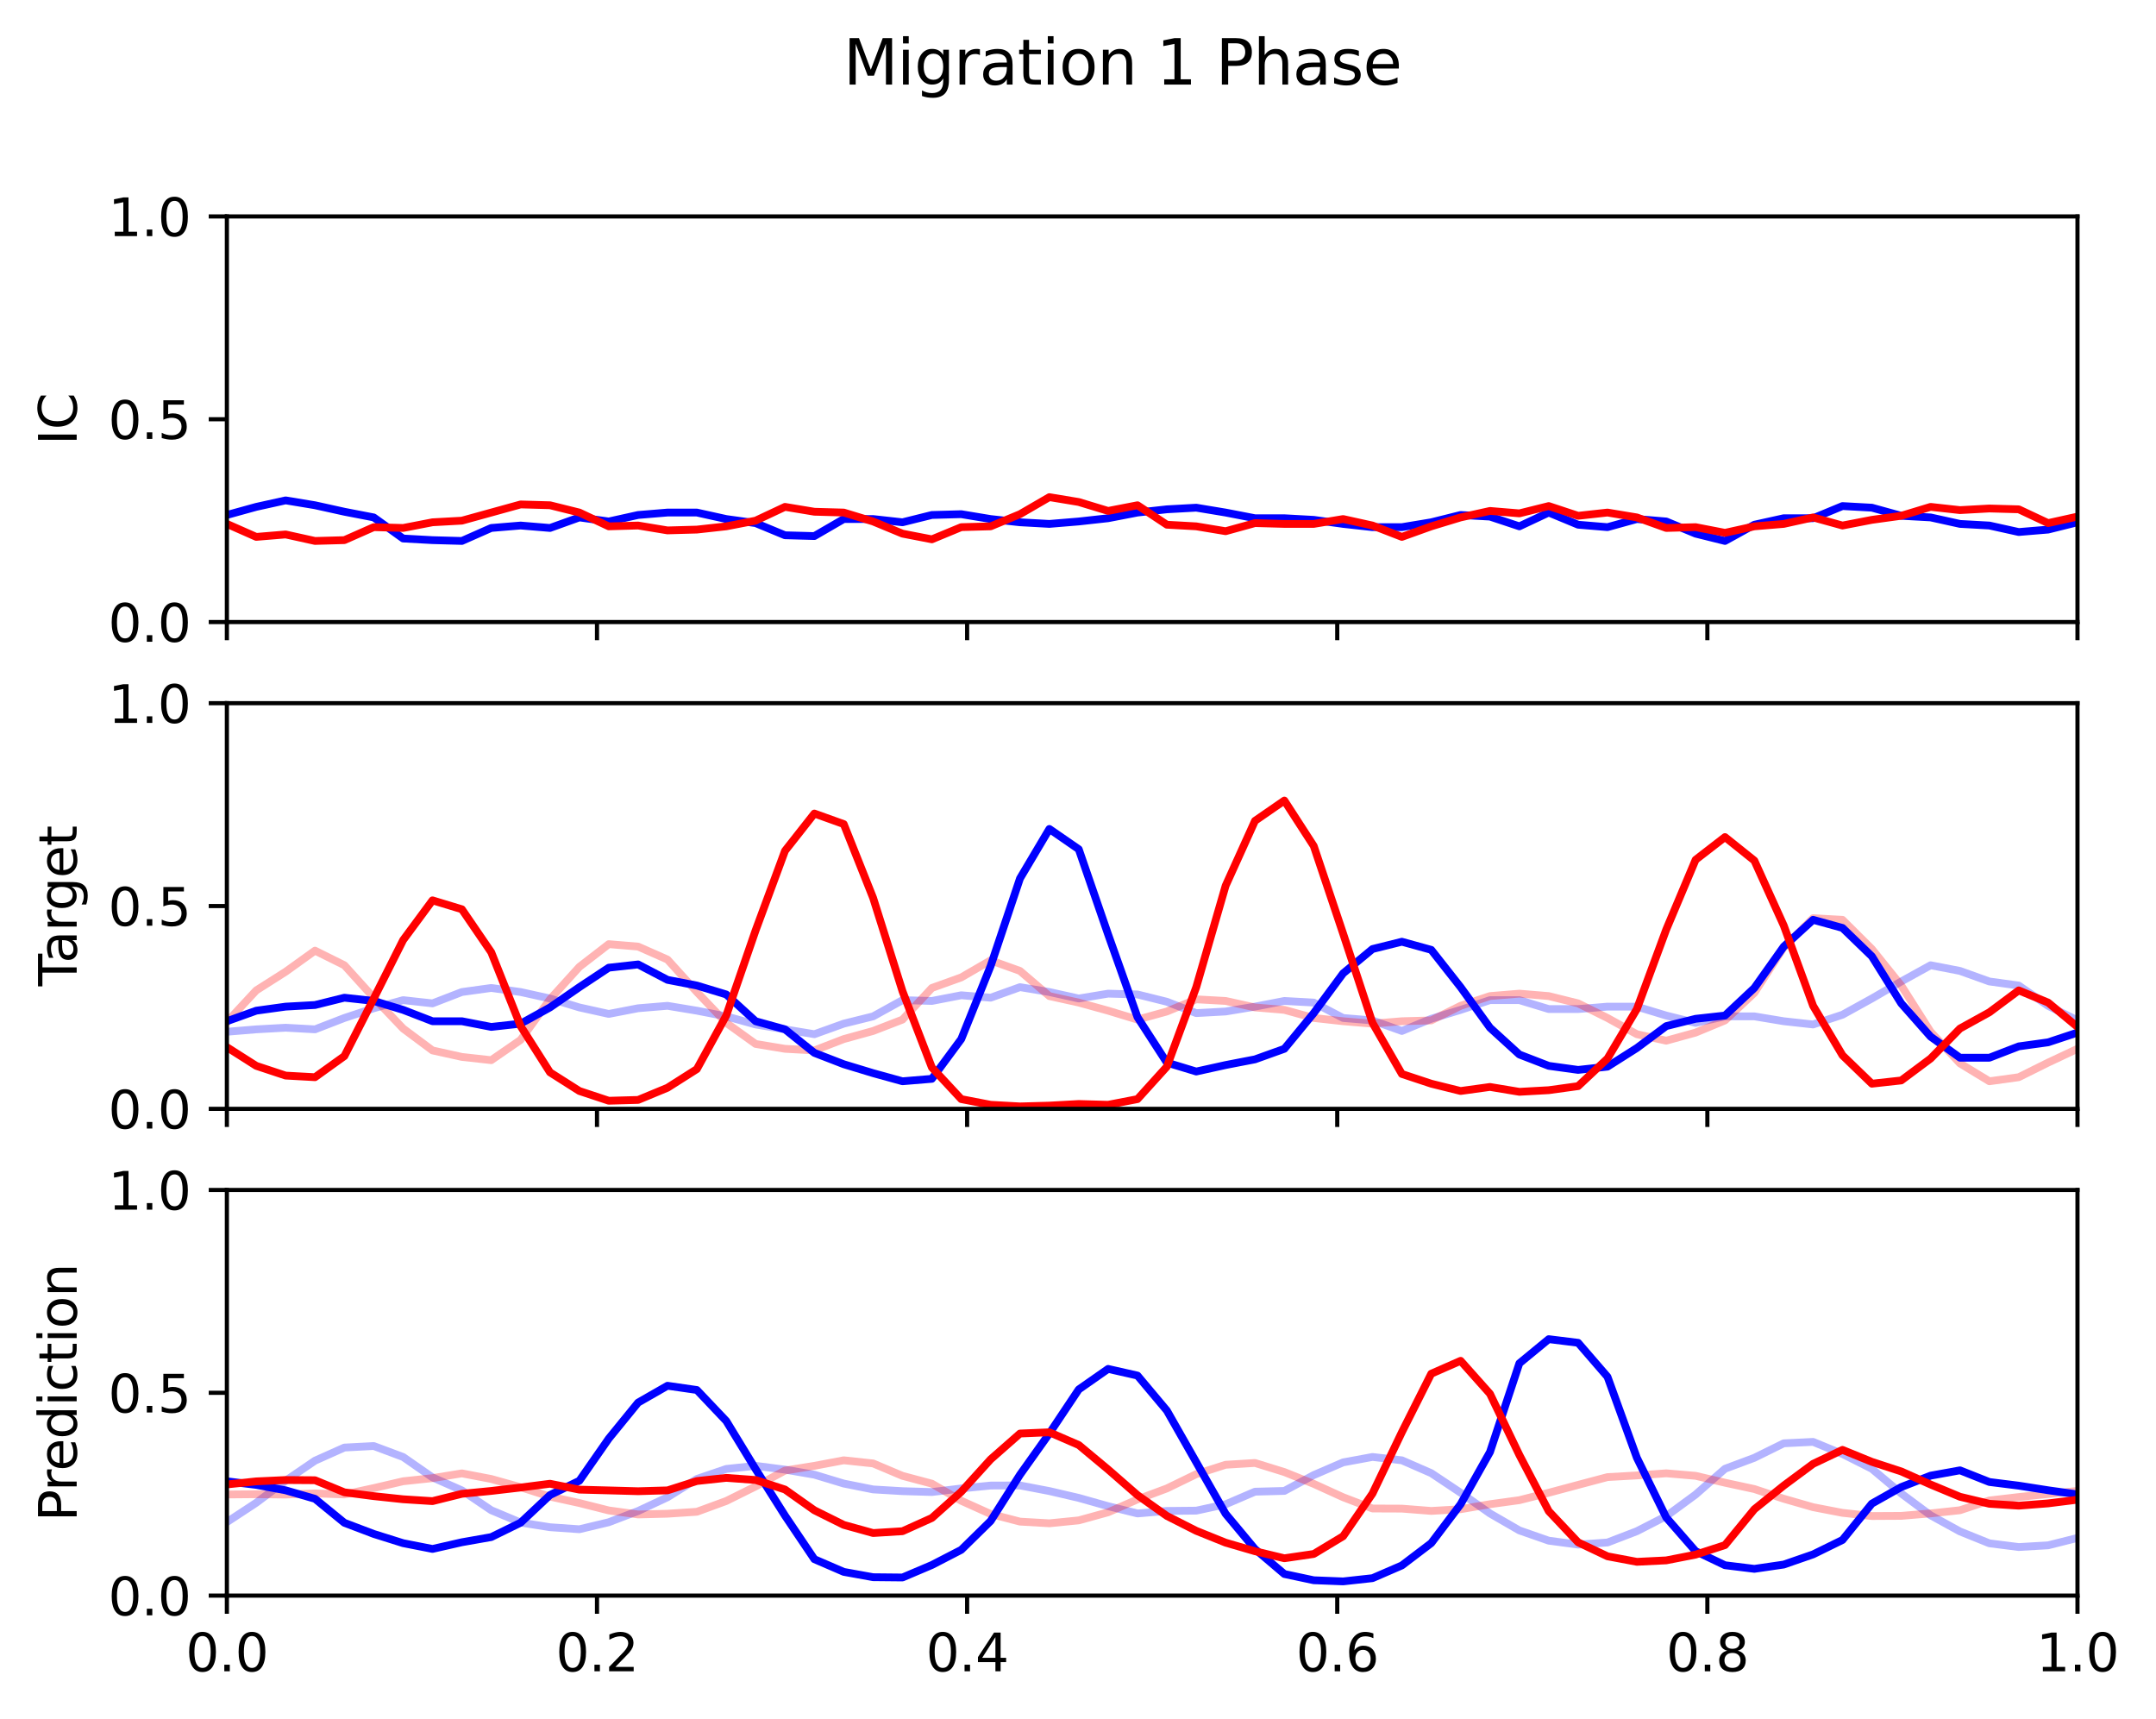 <?xml version="1.0" encoding="utf-8" standalone="no"?>
<!DOCTYPE svg PUBLIC "-//W3C//DTD SVG 1.1//EN"
  "http://www.w3.org/Graphics/SVG/1.1/DTD/svg11.dtd">
<svg xmlns:xlink="http://www.w3.org/1999/xlink" width="416.053pt" height="331.75pt" viewBox="0 0 416.053 331.75" xmlns="http://www.w3.org/2000/svg" version="1.1">
 <defs>
  <style type="text/css">*{stroke-linejoin: round; stroke-linecap: butt}</style>
 </defs>
 <g id="figure_1">
  <g id="patch_1">
   <path d="M 0 331.75 
L 416.053 331.75 
L 416.053 0 
L 0 0 
z
" style="fill: #ffffff"/>
  </g>
  <g id="axes_1">
   <g id="patch_2">
    <path d="M 43.781 120.028 
L 400.901 120.028 
L 400.901 41.76 
L 43.781 41.76 
z
" style="fill: #ffffff"/>
   </g>
   <g id="matplotlib.axis_1">
    <g id="xtick_1">
     <g id="line2d_1">
      <defs>
       <path id="mde31d80491" d="M 0 0 
L 0 3.5 
" style="stroke: #000000; stroke-width: 0.8"/>
      </defs>
      <g>
       <use xlink:href="#mde31d80491" x="43.781" y="120.028" style="stroke: #000000; stroke-width: 0.8"/>
      </g>
     </g>
    </g>
    <g id="xtick_2">
     <g id="line2d_2">
      <g>
       <use xlink:href="#mde31d80491" x="115.205" y="120.028" style="stroke: #000000; stroke-width: 0.8"/>
      </g>
     </g>
    </g>
    <g id="xtick_3">
     <g id="line2d_3">
      <g>
       <use xlink:href="#mde31d80491" x="186.629" y="120.028" style="stroke: #000000; stroke-width: 0.8"/>
      </g>
     </g>
    </g>
    <g id="xtick_4">
     <g id="line2d_4">
      <g>
       <use xlink:href="#mde31d80491" x="258.053" y="120.028" style="stroke: #000000; stroke-width: 0.8"/>
      </g>
     </g>
    </g>
    <g id="xtick_5">
     <g id="line2d_5">
      <g>
       <use xlink:href="#mde31d80491" x="329.477" y="120.028" style="stroke: #000000; stroke-width: 0.8"/>
      </g>
     </g>
    </g>
    <g id="xtick_6">
     <g id="line2d_6">
      <g>
       <use xlink:href="#mde31d80491" x="400.901" y="120.028" style="stroke: #000000; stroke-width: 0.8"/>
      </g>
     </g>
    </g>
   </g>
   <g id="matplotlib.axis_2">
    <g id="ytick_1">
     <g id="line2d_7">
      <defs>
       <path id="meccab99a57" d="M 0 0 
L -3.5 0 
" style="stroke: #000000; stroke-width: 0.8"/>
      </defs>
      <g>
       <use xlink:href="#meccab99a57" x="43.781" y="120.028" style="stroke: #000000; stroke-width: 0.8"/>
      </g>
     </g>
     <g id="text_1">
      <!-- 0.0 -->
      <g transform="translate(20.878 123.827)scale(0.1 -0.1)">
       <defs>
        <path id="DejaVuSans-30" d="M 2034 4250 
Q 1547 4250 1301 3770 
Q 1056 3291 1056 2328 
Q 1056 1369 1301 889 
Q 1547 409 2034 409 
Q 2525 409 2770 889 
Q 3016 1369 3016 2328 
Q 3016 3291 2770 3770 
Q 2525 4250 2034 4250 
z
M 2034 4750 
Q 2819 4750 3233 4129 
Q 3647 3509 3647 2328 
Q 3647 1150 3233 529 
Q 2819 -91 2034 -91 
Q 1250 -91 836 529 
Q 422 1150 422 2328 
Q 422 3509 836 4129 
Q 1250 4750 2034 4750 
z
" transform="scale(0.016)"/>
        <path id="DejaVuSans-2e" d="M 684 794 
L 1344 794 
L 1344 0 
L 684 0 
L 684 794 
z
" transform="scale(0.016)"/>
       </defs>
       <use xlink:href="#DejaVuSans-30"/>
       <use xlink:href="#DejaVuSans-2e" x="63.623"/>
       <use xlink:href="#DejaVuSans-30" x="95.41"/>
      </g>
     </g>
    </g>
    <g id="ytick_2">
     <g id="line2d_8">
      <g>
       <use xlink:href="#meccab99a57" x="43.781" y="80.894" style="stroke: #000000; stroke-width: 0.8"/>
      </g>
     </g>
     <g id="text_2">
      <!-- 0.5 -->
      <g transform="translate(20.878 84.693)scale(0.1 -0.1)">
       <defs>
        <path id="DejaVuSans-35" d="M 691 4666 
L 3169 4666 
L 3169 4134 
L 1269 4134 
L 1269 2991 
Q 1406 3038 1543 3061 
Q 1681 3084 1819 3084 
Q 2600 3084 3056 2656 
Q 3513 2228 3513 1497 
Q 3513 744 3044 326 
Q 2575 -91 1722 -91 
Q 1428 -91 1123 -41 
Q 819 9 494 109 
L 494 744 
Q 775 591 1075 516 
Q 1375 441 1709 441 
Q 2250 441 2565 725 
Q 2881 1009 2881 1497 
Q 2881 1984 2565 2268 
Q 2250 2553 1709 2553 
Q 1456 2553 1204 2497 
Q 953 2441 691 2322 
L 691 4666 
z
" transform="scale(0.016)"/>
       </defs>
       <use xlink:href="#DejaVuSans-30"/>
       <use xlink:href="#DejaVuSans-2e" x="63.623"/>
       <use xlink:href="#DejaVuSans-35" x="95.41"/>
      </g>
     </g>
    </g>
    <g id="ytick_3">
     <g id="line2d_9">
      <g>
       <use xlink:href="#meccab99a57" x="43.781" y="41.76" style="stroke: #000000; stroke-width: 0.8"/>
      </g>
     </g>
     <g id="text_3">
      <!-- 1.0 -->
      <g transform="translate(20.878 45.559)scale(0.1 -0.1)">
       <defs>
        <path id="DejaVuSans-31" d="M 794 531 
L 1825 531 
L 1825 4091 
L 703 3866 
L 703 4441 
L 1819 4666 
L 2450 4666 
L 2450 531 
L 3481 531 
L 3481 0 
L 794 0 
L 794 531 
z
" transform="scale(0.016)"/>
       </defs>
       <use xlink:href="#DejaVuSans-31"/>
       <use xlink:href="#DejaVuSans-2e" x="63.623"/>
       <use xlink:href="#DejaVuSans-30" x="95.41"/>
      </g>
     </g>
    </g>
    <g id="text_4">
     <!-- IC -->
     <g transform="translate(14.798 85.861)rotate(-90)scale(0.1 -0.1)">
      <defs>
       <path id="DejaVuSans-49" d="M 628 4666 
L 1259 4666 
L 1259 0 
L 628 0 
L 628 4666 
z
" transform="scale(0.016)"/>
       <path id="DejaVuSans-43" d="M 4122 4306 
L 4122 3641 
Q 3803 3938 3442 4084 
Q 3081 4231 2675 4231 
Q 1875 4231 1450 3742 
Q 1025 3253 1025 2328 
Q 1025 1406 1450 917 
Q 1875 428 2675 428 
Q 3081 428 3442 575 
Q 3803 722 4122 1019 
L 4122 359 
Q 3791 134 3420 21 
Q 3050 -91 2638 -91 
Q 1578 -91 968 557 
Q 359 1206 359 2328 
Q 359 3453 968 4101 
Q 1578 4750 2638 4750 
Q 3056 4750 3426 4639 
Q 3797 4528 4122 4306 
z
" transform="scale(0.016)"/>
      </defs>
      <use xlink:href="#DejaVuSans-49"/>
      <use xlink:href="#DejaVuSans-43" x="29.492"/>
     </g>
    </g>
   </g>
   <g id="line2d_10">
    <path d="M 43.781 99.365 
L 49.45 97.8 
L 55.118 96.548 
L 60.787 97.487 
L 66.456 98.739 
L 72.124 99.835 
L 77.793 103.905 
L 83.461 104.218 
L 89.13 104.375 
L 94.798 101.87 
L 100.467 101.4 
L 106.136 101.87 
L 111.804 99.835 
L 117.473 100.618 
L 123.141 99.365 
L 128.81 98.896 
L 134.478 98.896 
L 140.147 100.148 
L 145.816 100.931 
L 151.484 103.279 
L 157.153 103.435 
L 162.821 100.148 
L 168.49 100.148 
L 174.158 100.774 
L 179.827 99.365 
L 185.496 99.209 
L 191.164 100.148 
L 196.833 100.774 
L 202.501 101.087 
L 208.17 100.618 
L 213.838 99.992 
L 219.507 98.896 
L 225.176 98.27 
L 230.844 97.957 
L 236.513 98.896 
L 242.181 99.992 
L 247.85 99.992 
L 253.518 100.305 
L 259.187 101.087 
L 264.856 101.713 
L 270.524 101.713 
L 276.193 100.774 
L 281.861 99.365 
L 287.53 99.678 
L 293.198 101.557 
L 298.867 98.896 
L 304.536 101.244 
L 310.204 101.713 
L 315.873 100.148 
L 321.541 100.618 
L 327.21 102.966 
L 332.878 104.375 
L 338.547 101.244 
L 344.216 99.992 
L 349.884 99.992 
L 355.553 97.644 
L 361.221 97.957 
L 366.89 99.522 
L 372.558 99.835 
L 378.227 101.087 
L 383.896 101.4 
L 389.564 102.653 
L 395.233 102.183 
L 400.901 100.774 
" clip-path="url(#p3a475ae076)" style="fill: none; stroke: #0000ff; stroke-width: 1.5; stroke-linecap: square"/>
   </g>
   <g id="line2d_11">
    <path d="M 43.781 101.087 
L 49.45 103.592 
L 55.118 103.122 
L 60.787 104.375 
L 66.456 104.218 
L 72.124 101.713 
L 77.793 101.87 
L 83.461 100.774 
L 89.13 100.461 
L 94.798 98.896 
L 100.467 97.33 
L 106.136 97.487 
L 111.804 98.896 
L 117.473 101.557 
L 123.141 101.4 
L 128.81 102.34 
L 134.478 102.183 
L 140.147 101.557 
L 145.816 100.461 
L 151.484 97.8 
L 157.153 98.739 
L 162.821 98.896 
L 168.49 100.618 
L 174.158 102.966 
L 179.827 104.062 
L 185.496 101.713 
L 191.164 101.557 
L 196.833 99.209 
L 202.501 95.922 
L 208.17 96.861 
L 213.838 98.583 
L 219.507 97.487 
L 225.176 101.244 
L 230.844 101.557 
L 236.513 102.496 
L 242.181 100.931 
L 247.85 101.087 
L 253.518 101.087 
L 259.187 100.148 
L 264.856 101.4 
L 270.524 103.592 
L 276.193 101.557 
L 281.861 99.835 
L 287.53 98.583 
L 293.198 99.052 
L 298.867 97.644 
L 304.536 99.522 
L 310.204 98.896 
L 315.873 99.835 
L 321.541 101.87 
L 327.21 101.713 
L 332.878 102.809 
L 338.547 101.557 
L 344.216 101.087 
L 349.884 99.835 
L 355.553 101.4 
L 361.221 100.305 
L 366.89 99.522 
L 372.558 97.8 
L 378.227 98.426 
L 383.896 98.113 
L 389.564 98.27 
L 395.233 100.931 
L 400.901 99.678 
" clip-path="url(#p3a475ae076)" style="fill: none; stroke: #ff0000; stroke-width: 1.5; stroke-linecap: square"/>
   </g>
   <g id="patch_3">
    <path d="M 43.781 120.028 
L 43.781 41.76 
" style="fill: none; stroke: #000000; stroke-width: 0.8; stroke-linejoin: miter; stroke-linecap: square"/>
   </g>
   <g id="patch_4">
    <path d="M 400.901 120.028 
L 400.901 41.76 
" style="fill: none; stroke: #000000; stroke-width: 0.8; stroke-linejoin: miter; stroke-linecap: square"/>
   </g>
   <g id="patch_5">
    <path d="M 43.781 120.028 
L 400.901 120.028 
" style="fill: none; stroke: #000000; stroke-width: 0.8; stroke-linejoin: miter; stroke-linecap: square"/>
   </g>
   <g id="patch_6">
    <path d="M 43.781 41.76 
L 400.901 41.76 
" style="fill: none; stroke: #000000; stroke-width: 0.8; stroke-linejoin: miter; stroke-linecap: square"/>
   </g>
  </g>
  <g id="axes_2">
   <g id="patch_7">
    <path d="M 43.781 213.95 
L 400.901 213.95 
L 400.901 135.682 
L 43.781 135.682 
z
" style="fill: #ffffff"/>
   </g>
   <g id="matplotlib.axis_3">
    <g id="xtick_7">
     <g id="line2d_12">
      <g>
       <use xlink:href="#mde31d80491" x="43.781" y="213.95" style="stroke: #000000; stroke-width: 0.8"/>
      </g>
     </g>
    </g>
    <g id="xtick_8">
     <g id="line2d_13">
      <g>
       <use xlink:href="#mde31d80491" x="115.205" y="213.95" style="stroke: #000000; stroke-width: 0.8"/>
      </g>
     </g>
    </g>
    <g id="xtick_9">
     <g id="line2d_14">
      <g>
       <use xlink:href="#mde31d80491" x="186.629" y="213.95" style="stroke: #000000; stroke-width: 0.8"/>
      </g>
     </g>
    </g>
    <g id="xtick_10">
     <g id="line2d_15">
      <g>
       <use xlink:href="#mde31d80491" x="258.053" y="213.95" style="stroke: #000000; stroke-width: 0.8"/>
      </g>
     </g>
    </g>
    <g id="xtick_11">
     <g id="line2d_16">
      <g>
       <use xlink:href="#mde31d80491" x="329.477" y="213.95" style="stroke: #000000; stroke-width: 0.8"/>
      </g>
     </g>
    </g>
    <g id="xtick_12">
     <g id="line2d_17">
      <g>
       <use xlink:href="#mde31d80491" x="400.901" y="213.95" style="stroke: #000000; stroke-width: 0.8"/>
      </g>
     </g>
    </g>
   </g>
   <g id="matplotlib.axis_4">
    <g id="ytick_4">
     <g id="line2d_18">
      <g>
       <use xlink:href="#meccab99a57" x="43.781" y="213.95" style="stroke: #000000; stroke-width: 0.8"/>
      </g>
     </g>
     <g id="text_5">
      <!-- 0.0 -->
      <g transform="translate(20.878 217.749)scale(0.1 -0.1)">
       <use xlink:href="#DejaVuSans-30"/>
       <use xlink:href="#DejaVuSans-2e" x="63.623"/>
       <use xlink:href="#DejaVuSans-30" x="95.41"/>
      </g>
     </g>
    </g>
    <g id="ytick_5">
     <g id="line2d_19">
      <g>
       <use xlink:href="#meccab99a57" x="43.781" y="174.816" style="stroke: #000000; stroke-width: 0.8"/>
      </g>
     </g>
     <g id="text_6">
      <!-- 0.5 -->
      <g transform="translate(20.878 178.615)scale(0.1 -0.1)">
       <use xlink:href="#DejaVuSans-30"/>
       <use xlink:href="#DejaVuSans-2e" x="63.623"/>
       <use xlink:href="#DejaVuSans-35" x="95.41"/>
      </g>
     </g>
    </g>
    <g id="ytick_6">
     <g id="line2d_20">
      <g>
       <use xlink:href="#meccab99a57" x="43.781" y="135.682" style="stroke: #000000; stroke-width: 0.8"/>
      </g>
     </g>
     <g id="text_7">
      <!-- 1.0 -->
      <g transform="translate(20.878 139.481)scale(0.1 -0.1)">
       <use xlink:href="#DejaVuSans-31"/>
       <use xlink:href="#DejaVuSans-2e" x="63.623"/>
       <use xlink:href="#DejaVuSans-30" x="95.41"/>
      </g>
     </g>
    </g>
    <g id="text_8">
     <!-- Target -->
     <g transform="translate(14.798 190.288)rotate(-90)scale(0.1 -0.1)">
      <defs>
       <path id="DejaVuSans-54" d="M -19 4666 
L 3928 4666 
L 3928 4134 
L 2272 4134 
L 2272 0 
L 1638 0 
L 1638 4134 
L -19 4134 
L -19 4666 
z
" transform="scale(0.016)"/>
       <path id="DejaVuSans-61" d="M 2194 1759 
Q 1497 1759 1228 1600 
Q 959 1441 959 1056 
Q 959 750 1161 570 
Q 1363 391 1709 391 
Q 2188 391 2477 730 
Q 2766 1069 2766 1631 
L 2766 1759 
L 2194 1759 
z
M 3341 1997 
L 3341 0 
L 2766 0 
L 2766 531 
Q 2569 213 2275 61 
Q 1981 -91 1556 -91 
Q 1019 -91 701 211 
Q 384 513 384 1019 
Q 384 1609 779 1909 
Q 1175 2209 1959 2209 
L 2766 2209 
L 2766 2266 
Q 2766 2663 2505 2880 
Q 2244 3097 1772 3097 
Q 1472 3097 1187 3025 
Q 903 2953 641 2809 
L 641 3341 
Q 956 3463 1253 3523 
Q 1550 3584 1831 3584 
Q 2591 3584 2966 3190 
Q 3341 2797 3341 1997 
z
" transform="scale(0.016)"/>
       <path id="DejaVuSans-72" d="M 2631 2963 
Q 2534 3019 2420 3045 
Q 2306 3072 2169 3072 
Q 1681 3072 1420 2755 
Q 1159 2438 1159 1844 
L 1159 0 
L 581 0 
L 581 3500 
L 1159 3500 
L 1159 2956 
Q 1341 3275 1631 3429 
Q 1922 3584 2338 3584 
Q 2397 3584 2469 3576 
Q 2541 3569 2628 3553 
L 2631 2963 
z
" transform="scale(0.016)"/>
       <path id="DejaVuSans-67" d="M 2906 1791 
Q 2906 2416 2648 2759 
Q 2391 3103 1925 3103 
Q 1463 3103 1205 2759 
Q 947 2416 947 1791 
Q 947 1169 1205 825 
Q 1463 481 1925 481 
Q 2391 481 2648 825 
Q 2906 1169 2906 1791 
z
M 3481 434 
Q 3481 -459 3084 -895 
Q 2688 -1331 1869 -1331 
Q 1566 -1331 1297 -1286 
Q 1028 -1241 775 -1147 
L 775 -588 
Q 1028 -725 1275 -790 
Q 1522 -856 1778 -856 
Q 2344 -856 2625 -561 
Q 2906 -266 2906 331 
L 2906 616 
Q 2728 306 2450 153 
Q 2172 0 1784 0 
Q 1141 0 747 490 
Q 353 981 353 1791 
Q 353 2603 747 3093 
Q 1141 3584 1784 3584 
Q 2172 3584 2450 3431 
Q 2728 3278 2906 2969 
L 2906 3500 
L 3481 3500 
L 3481 434 
z
" transform="scale(0.016)"/>
       <path id="DejaVuSans-65" d="M 3597 1894 
L 3597 1613 
L 953 1613 
Q 991 1019 1311 708 
Q 1631 397 2203 397 
Q 2534 397 2845 478 
Q 3156 559 3463 722 
L 3463 178 
Q 3153 47 2828 -22 
Q 2503 -91 2169 -91 
Q 1331 -91 842 396 
Q 353 884 353 1716 
Q 353 2575 817 3079 
Q 1281 3584 2069 3584 
Q 2775 3584 3186 3129 
Q 3597 2675 3597 1894 
z
M 3022 2063 
Q 3016 2534 2758 2815 
Q 2500 3097 2075 3097 
Q 1594 3097 1305 2825 
Q 1016 2553 972 2059 
L 3022 2063 
z
" transform="scale(0.016)"/>
       <path id="DejaVuSans-74" d="M 1172 4494 
L 1172 3500 
L 2356 3500 
L 2356 3053 
L 1172 3053 
L 1172 1153 
Q 1172 725 1289 603 
Q 1406 481 1766 481 
L 2356 481 
L 2356 0 
L 1766 0 
Q 1100 0 847 248 
Q 594 497 594 1153 
L 594 3053 
L 172 3053 
L 172 3500 
L 594 3500 
L 594 4494 
L 1172 4494 
z
" transform="scale(0.016)"/>
      </defs>
      <use xlink:href="#DejaVuSans-54"/>
      <use xlink:href="#DejaVuSans-61" x="44.584"/>
      <use xlink:href="#DejaVuSans-72" x="105.863"/>
      <use xlink:href="#DejaVuSans-67" x="145.227"/>
      <use xlink:href="#DejaVuSans-65" x="208.703"/>
      <use xlink:href="#DejaVuSans-74" x="270.227"/>
     </g>
    </g>
   </g>
   <g id="line2d_21">
    <path d="M 43.781 199.079 
L 49.45 198.61 
L 55.118 198.296 
L 60.787 198.61 
L 66.456 196.418 
L 72.124 194.54 
L 77.793 192.974 
L 83.461 193.6 
L 89.13 191.409 
L 94.798 190.626 
L 100.467 191.409 
L 106.136 192.661 
L 111.804 194.383 
L 117.473 195.635 
L 123.141 194.54 
L 128.81 194.07 
L 134.478 195.009 
L 140.147 196.105 
L 145.816 197.67 
L 151.484 198.61 
L 157.153 199.549 
L 162.821 197.514 
L 168.49 196.105 
L 174.158 192.974 
L 179.827 193.131 
L 185.496 192.035 
L 191.164 192.505 
L 196.833 190.47 
L 202.501 191.409 
L 208.17 192.661 
L 213.838 191.722 
L 219.507 191.878 
L 225.176 193.287 
L 230.844 195.479 
L 236.513 195.166 
L 242.181 194.227 
L 247.85 193.131 
L 253.518 193.444 
L 259.187 196.418 
L 264.856 196.888 
L 270.524 198.923 
L 276.193 196.575 
L 281.861 194.853 
L 287.53 192.974 
L 293.198 192.974 
L 298.867 194.696 
L 304.536 194.696 
L 310.204 194.227 
L 315.873 194.227 
L 321.541 195.948 
L 327.21 197.357 
L 332.878 196.105 
L 338.547 196.105 
L 344.216 197.044 
L 349.884 197.67 
L 355.553 195.792 
L 361.221 192.661 
L 366.89 189.374 
L 372.558 186.243 
L 378.227 187.339 
L 383.896 189.374 
L 389.564 190.157 
L 395.233 194.07 
L 400.901 196.888 
" clip-path="url(#p7564f808dc)" style="fill: none; stroke: #0000ff; stroke-opacity: 0.3; stroke-width: 1.5; stroke-linecap: square"/>
   </g>
   <g id="line2d_22">
    <path d="M 43.781 197.201 
L 49.45 191.096 
L 55.118 187.495 
L 60.787 183.426 
L 66.456 186.243 
L 72.124 192.505 
L 77.793 198.453 
L 83.461 202.679 
L 89.13 203.932 
L 94.798 204.558 
L 100.467 200.645 
L 106.136 192.818 
L 111.804 186.556 
L 117.473 182.173 
L 123.141 182.643 
L 128.81 185.147 
L 134.478 191.409 
L 140.147 197.357 
L 145.816 201.427 
L 151.484 202.366 
L 157.153 202.679 
L 162.821 200.488 
L 168.49 198.923 
L 174.158 196.731 
L 179.827 190.626 
L 185.496 188.591 
L 191.164 185.304 
L 196.833 187.339 
L 202.501 192.192 
L 208.17 193.444 
L 213.838 195.009 
L 219.507 196.731 
L 225.176 195.166 
L 230.844 192.818 
L 236.513 193.131 
L 242.181 194.383 
L 247.85 194.853 
L 253.518 196.418 
L 259.187 197.044 
L 264.856 197.514 
L 270.524 197.044 
L 276.193 196.888 
L 281.861 194.07 
L 287.53 192.192 
L 293.198 191.722 
L 298.867 192.192 
L 304.536 193.6 
L 310.204 196.418 
L 315.873 199.549 
L 321.541 200.801 
L 327.21 199.236 
L 332.878 196.888 
L 338.547 191.565 
L 344.216 182.799 
L 349.884 177.164 
L 355.553 177.477 
L 361.221 183.112 
L 366.89 190.157 
L 372.558 199.079 
L 378.227 205.184 
L 383.896 208.628 
L 389.564 207.845 
L 395.233 205.028 
L 400.901 202.366 
" clip-path="url(#p7564f808dc)" style="fill: none; stroke: #ff0000; stroke-opacity: 0.3; stroke-width: 1.5; stroke-linecap: square"/>
   </g>
   <g id="line2d_23">
    <path d="M 43.781 197.044 
L 49.45 195.009 
L 55.118 194.227 
L 60.787 193.913 
L 66.456 192.505 
L 72.124 193.131 
L 77.793 194.853 
L 83.461 197.044 
L 89.13 197.044 
L 94.798 198.14 
L 100.467 197.514 
L 106.136 194.383 
L 111.804 190.47 
L 117.473 186.713 
L 123.141 186.087 
L 128.81 189.061 
L 134.478 190.157 
L 140.147 191.878 
L 145.816 197.044 
L 151.484 198.61 
L 157.153 203.149 
L 162.821 205.341 
L 168.49 207.063 
L 174.158 208.628 
L 179.827 208.158 
L 185.496 200.488 
L 191.164 186.4 
L 196.833 169.494 
L 202.501 159.945 
L 208.17 163.858 
L 213.838 180.295 
L 219.507 196.261 
L 225.176 205.028 
L 230.844 206.749 
L 236.513 205.497 
L 242.181 204.401 
L 247.85 202.366 
L 253.518 195.479 
L 259.187 187.809 
L 264.856 183.112 
L 270.524 181.704 
L 276.193 183.269 
L 281.861 190.47 
L 287.53 198.296 
L 293.198 203.462 
L 298.867 205.654 
L 304.536 206.436 
L 310.204 205.81 
L 315.873 202.21 
L 321.541 197.983 
L 327.21 196.575 
L 332.878 195.948 
L 338.547 190.626 
L 344.216 182.643 
L 349.884 177.477 
L 355.553 179.042 
L 361.221 184.521 
L 366.89 193.6 
L 372.558 200.018 
L 378.227 204.088 
L 383.896 204.088 
L 389.564 201.897 
L 395.233 201.114 
L 400.901 199.236 
" clip-path="url(#p7564f808dc)" style="fill: none; stroke: #0000ff; stroke-width: 1.5; stroke-linecap: square"/>
   </g>
   <g id="line2d_24">
    <path d="M 43.781 202.053 
L 49.45 205.654 
L 55.118 207.532 
L 60.787 207.845 
L 66.456 203.775 
L 72.124 192.661 
L 77.793 181.391 
L 83.461 173.72 
L 89.13 175.442 
L 94.798 183.739 
L 100.467 197.983 
L 106.136 206.906 
L 111.804 210.506 
L 117.473 212.385 
L 123.141 212.228 
L 128.81 209.88 
L 134.478 206.28 
L 140.147 195.948 
L 145.816 179.512 
L 151.484 164.172 
L 157.153 156.971 
L 162.821 159.006 
L 168.49 173.251 
L 174.158 191.252 
L 179.827 205.967 
L 185.496 212.072 
L 191.164 213.167 
L 196.833 213.481 
L 202.501 213.324 
L 208.17 213.011 
L 213.838 213.167 
L 219.507 212.072 
L 225.176 205.81 
L 230.844 190.47 
L 236.513 170.903 
L 242.181 158.38 
L 247.85 154.466 
L 253.518 163.232 
L 259.187 180.138 
L 264.856 197.357 
L 270.524 207.219 
L 276.193 209.097 
L 281.861 210.506 
L 287.53 209.724 
L 293.198 210.663 
L 298.867 210.35 
L 304.536 209.567 
L 310.204 204.245 
L 315.873 194.696 
L 321.541 179.356 
L 327.21 165.893 
L 332.878 161.51 
L 338.547 166.05 
L 344.216 178.573 
L 349.884 194.07 
L 355.553 203.619 
L 361.221 209.097 
L 366.89 208.471 
L 372.558 204.245 
L 378.227 198.453 
L 383.896 195.322 
L 389.564 191.096 
L 395.233 193.444 
L 400.901 198.14 
" clip-path="url(#p7564f808dc)" style="fill: none; stroke: #ff0000; stroke-width: 1.5; stroke-linecap: square"/>
   </g>
   <g id="patch_8">
    <path d="M 43.781 213.95 
L 43.781 135.682 
" style="fill: none; stroke: #000000; stroke-width: 0.8; stroke-linejoin: miter; stroke-linecap: square"/>
   </g>
   <g id="patch_9">
    <path d="M 400.901 213.95 
L 400.901 135.682 
" style="fill: none; stroke: #000000; stroke-width: 0.8; stroke-linejoin: miter; stroke-linecap: square"/>
   </g>
   <g id="patch_10">
    <path d="M 43.781 213.95 
L 400.901 213.95 
" style="fill: none; stroke: #000000; stroke-width: 0.8; stroke-linejoin: miter; stroke-linecap: square"/>
   </g>
   <g id="patch_11">
    <path d="M 43.781 135.682 
L 400.901 135.682 
" style="fill: none; stroke: #000000; stroke-width: 0.8; stroke-linejoin: miter; stroke-linecap: square"/>
   </g>
  </g>
  <g id="axes_3">
   <g id="patch_12">
    <path d="M 43.781 307.872 
L 400.901 307.872 
L 400.901 229.604 
L 43.781 229.604 
z
" style="fill: #ffffff"/>
   </g>
   <g id="matplotlib.axis_5">
    <g id="xtick_13">
     <g id="line2d_25">
      <g>
       <use xlink:href="#mde31d80491" x="43.781" y="307.872" style="stroke: #000000; stroke-width: 0.8"/>
      </g>
     </g>
     <g id="text_9">
      <!-- 0.0 -->
      <g transform="translate(35.83 322.47)scale(0.1 -0.1)">
       <use xlink:href="#DejaVuSans-30"/>
       <use xlink:href="#DejaVuSans-2e" x="63.623"/>
       <use xlink:href="#DejaVuSans-30" x="95.41"/>
      </g>
     </g>
    </g>
    <g id="xtick_14">
     <g id="line2d_26">
      <g>
       <use xlink:href="#mde31d80491" x="115.205" y="307.872" style="stroke: #000000; stroke-width: 0.8"/>
      </g>
     </g>
     <g id="text_10">
      <!-- 0.2 -->
      <g transform="translate(107.254 322.47)scale(0.1 -0.1)">
       <defs>
        <path id="DejaVuSans-32" d="M 1228 531 
L 3431 531 
L 3431 0 
L 469 0 
L 469 531 
Q 828 903 1448 1529 
Q 2069 2156 2228 2338 
Q 2531 2678 2651 2914 
Q 2772 3150 2772 3378 
Q 2772 3750 2511 3984 
Q 2250 4219 1831 4219 
Q 1534 4219 1204 4116 
Q 875 4013 500 3803 
L 500 4441 
Q 881 4594 1212 4672 
Q 1544 4750 1819 4750 
Q 2544 4750 2975 4387 
Q 3406 4025 3406 3419 
Q 3406 3131 3298 2873 
Q 3191 2616 2906 2266 
Q 2828 2175 2409 1742 
Q 1991 1309 1228 531 
z
" transform="scale(0.016)"/>
       </defs>
       <use xlink:href="#DejaVuSans-30"/>
       <use xlink:href="#DejaVuSans-2e" x="63.623"/>
       <use xlink:href="#DejaVuSans-32" x="95.41"/>
      </g>
     </g>
    </g>
    <g id="xtick_15">
     <g id="line2d_27">
      <g>
       <use xlink:href="#mde31d80491" x="186.629" y="307.872" style="stroke: #000000; stroke-width: 0.8"/>
      </g>
     </g>
     <g id="text_11">
      <!-- 0.4 -->
      <g transform="translate(178.678 322.47)scale(0.1 -0.1)">
       <defs>
        <path id="DejaVuSans-34" d="M 2419 4116 
L 825 1625 
L 2419 1625 
L 2419 4116 
z
M 2253 4666 
L 3047 4666 
L 3047 1625 
L 3713 1625 
L 3713 1100 
L 3047 1100 
L 3047 0 
L 2419 0 
L 2419 1100 
L 313 1100 
L 313 1709 
L 2253 4666 
z
" transform="scale(0.016)"/>
       </defs>
       <use xlink:href="#DejaVuSans-30"/>
       <use xlink:href="#DejaVuSans-2e" x="63.623"/>
       <use xlink:href="#DejaVuSans-34" x="95.41"/>
      </g>
     </g>
    </g>
    <g id="xtick_16">
     <g id="line2d_28">
      <g>
       <use xlink:href="#mde31d80491" x="258.053" y="307.872" style="stroke: #000000; stroke-width: 0.8"/>
      </g>
     </g>
     <g id="text_12">
      <!-- 0.6 -->
      <g transform="translate(250.102 322.47)scale(0.1 -0.1)">
       <defs>
        <path id="DejaVuSans-36" d="M 2113 2584 
Q 1688 2584 1439 2293 
Q 1191 2003 1191 1497 
Q 1191 994 1439 701 
Q 1688 409 2113 409 
Q 2538 409 2786 701 
Q 3034 994 3034 1497 
Q 3034 2003 2786 2293 
Q 2538 2584 2113 2584 
z
M 3366 4563 
L 3366 3988 
Q 3128 4100 2886 4159 
Q 2644 4219 2406 4219 
Q 1781 4219 1451 3797 
Q 1122 3375 1075 2522 
Q 1259 2794 1537 2939 
Q 1816 3084 2150 3084 
Q 2853 3084 3261 2657 
Q 3669 2231 3669 1497 
Q 3669 778 3244 343 
Q 2819 -91 2113 -91 
Q 1303 -91 875 529 
Q 447 1150 447 2328 
Q 447 3434 972 4092 
Q 1497 4750 2381 4750 
Q 2619 4750 2861 4703 
Q 3103 4656 3366 4563 
z
" transform="scale(0.016)"/>
       </defs>
       <use xlink:href="#DejaVuSans-30"/>
       <use xlink:href="#DejaVuSans-2e" x="63.623"/>
       <use xlink:href="#DejaVuSans-36" x="95.41"/>
      </g>
     </g>
    </g>
    <g id="xtick_17">
     <g id="line2d_29">
      <g>
       <use xlink:href="#mde31d80491" x="329.477" y="307.872" style="stroke: #000000; stroke-width: 0.8"/>
      </g>
     </g>
     <g id="text_13">
      <!-- 0.8 -->
      <g transform="translate(321.526 322.47)scale(0.1 -0.1)">
       <defs>
        <path id="DejaVuSans-38" d="M 2034 2216 
Q 1584 2216 1326 1975 
Q 1069 1734 1069 1313 
Q 1069 891 1326 650 
Q 1584 409 2034 409 
Q 2484 409 2743 651 
Q 3003 894 3003 1313 
Q 3003 1734 2745 1975 
Q 2488 2216 2034 2216 
z
M 1403 2484 
Q 997 2584 770 2862 
Q 544 3141 544 3541 
Q 544 4100 942 4425 
Q 1341 4750 2034 4750 
Q 2731 4750 3128 4425 
Q 3525 4100 3525 3541 
Q 3525 3141 3298 2862 
Q 3072 2584 2669 2484 
Q 3125 2378 3379 2068 
Q 3634 1759 3634 1313 
Q 3634 634 3220 271 
Q 2806 -91 2034 -91 
Q 1263 -91 848 271 
Q 434 634 434 1313 
Q 434 1759 690 2068 
Q 947 2378 1403 2484 
z
M 1172 3481 
Q 1172 3119 1398 2916 
Q 1625 2713 2034 2713 
Q 2441 2713 2670 2916 
Q 2900 3119 2900 3481 
Q 2900 3844 2670 4047 
Q 2441 4250 2034 4250 
Q 1625 4250 1398 4047 
Q 1172 3844 1172 3481 
z
" transform="scale(0.016)"/>
       </defs>
       <use xlink:href="#DejaVuSans-30"/>
       <use xlink:href="#DejaVuSans-2e" x="63.623"/>
       <use xlink:href="#DejaVuSans-38" x="95.41"/>
      </g>
     </g>
    </g>
    <g id="xtick_18">
     <g id="line2d_30">
      <g>
       <use xlink:href="#mde31d80491" x="400.901" y="307.872" style="stroke: #000000; stroke-width: 0.8"/>
      </g>
     </g>
     <g id="text_14">
      <!-- 1.0 -->
      <g transform="translate(392.95 322.47)scale(0.1 -0.1)">
       <use xlink:href="#DejaVuSans-31"/>
       <use xlink:href="#DejaVuSans-2e" x="63.623"/>
       <use xlink:href="#DejaVuSans-30" x="95.41"/>
      </g>
     </g>
    </g>
   </g>
   <g id="matplotlib.axis_6">
    <g id="ytick_7">
     <g id="line2d_31">
      <g>
       <use xlink:href="#meccab99a57" x="43.781" y="307.872" style="stroke: #000000; stroke-width: 0.8"/>
      </g>
     </g>
     <g id="text_15">
      <!-- 0.0 -->
      <g transform="translate(20.878 311.671)scale(0.1 -0.1)">
       <use xlink:href="#DejaVuSans-30"/>
       <use xlink:href="#DejaVuSans-2e" x="63.623"/>
       <use xlink:href="#DejaVuSans-30" x="95.41"/>
      </g>
     </g>
    </g>
    <g id="ytick_8">
     <g id="line2d_32">
      <g>
       <use xlink:href="#meccab99a57" x="43.781" y="268.738" style="stroke: #000000; stroke-width: 0.8"/>
      </g>
     </g>
     <g id="text_16">
      <!-- 0.5 -->
      <g transform="translate(20.878 272.537)scale(0.1 -0.1)">
       <use xlink:href="#DejaVuSans-30"/>
       <use xlink:href="#DejaVuSans-2e" x="63.623"/>
       <use xlink:href="#DejaVuSans-35" x="95.41"/>
      </g>
     </g>
    </g>
    <g id="ytick_9">
     <g id="line2d_33">
      <g>
       <use xlink:href="#meccab99a57" x="43.781" y="229.604" style="stroke: #000000; stroke-width: 0.8"/>
      </g>
     </g>
     <g id="text_17">
      <!-- 1.0 -->
      <g transform="translate(20.878 233.403)scale(0.1 -0.1)">
       <use xlink:href="#DejaVuSans-31"/>
       <use xlink:href="#DejaVuSans-2e" x="63.623"/>
       <use xlink:href="#DejaVuSans-30" x="95.41"/>
      </g>
     </g>
    </g>
    <g id="text_18">
     <!-- Prediction -->
     <g transform="translate(14.798 293.575)rotate(-90)scale(0.1 -0.1)">
      <defs>
       <path id="DejaVuSans-50" d="M 1259 4147 
L 1259 2394 
L 2053 2394 
Q 2494 2394 2734 2622 
Q 2975 2850 2975 3272 
Q 2975 3691 2734 3919 
Q 2494 4147 2053 4147 
L 1259 4147 
z
M 628 4666 
L 2053 4666 
Q 2838 4666 3239 4311 
Q 3641 3956 3641 3272 
Q 3641 2581 3239 2228 
Q 2838 1875 2053 1875 
L 1259 1875 
L 1259 0 
L 628 0 
L 628 4666 
z
" transform="scale(0.016)"/>
       <path id="DejaVuSans-64" d="M 2906 2969 
L 2906 4863 
L 3481 4863 
L 3481 0 
L 2906 0 
L 2906 525 
Q 2725 213 2448 61 
Q 2172 -91 1784 -91 
Q 1150 -91 751 415 
Q 353 922 353 1747 
Q 353 2572 751 3078 
Q 1150 3584 1784 3584 
Q 2172 3584 2448 3432 
Q 2725 3281 2906 2969 
z
M 947 1747 
Q 947 1113 1208 752 
Q 1469 391 1925 391 
Q 2381 391 2643 752 
Q 2906 1113 2906 1747 
Q 2906 2381 2643 2742 
Q 2381 3103 1925 3103 
Q 1469 3103 1208 2742 
Q 947 2381 947 1747 
z
" transform="scale(0.016)"/>
       <path id="DejaVuSans-69" d="M 603 3500 
L 1178 3500 
L 1178 0 
L 603 0 
L 603 3500 
z
M 603 4863 
L 1178 4863 
L 1178 4134 
L 603 4134 
L 603 4863 
z
" transform="scale(0.016)"/>
       <path id="DejaVuSans-63" d="M 3122 3366 
L 3122 2828 
Q 2878 2963 2633 3030 
Q 2388 3097 2138 3097 
Q 1578 3097 1268 2742 
Q 959 2388 959 1747 
Q 959 1106 1268 751 
Q 1578 397 2138 397 
Q 2388 397 2633 464 
Q 2878 531 3122 666 
L 3122 134 
Q 2881 22 2623 -34 
Q 2366 -91 2075 -91 
Q 1284 -91 818 406 
Q 353 903 353 1747 
Q 353 2603 823 3093 
Q 1294 3584 2113 3584 
Q 2378 3584 2631 3529 
Q 2884 3475 3122 3366 
z
" transform="scale(0.016)"/>
       <path id="DejaVuSans-6f" d="M 1959 3097 
Q 1497 3097 1228 2736 
Q 959 2375 959 1747 
Q 959 1119 1226 758 
Q 1494 397 1959 397 
Q 2419 397 2687 759 
Q 2956 1122 2956 1747 
Q 2956 2369 2687 2733 
Q 2419 3097 1959 3097 
z
M 1959 3584 
Q 2709 3584 3137 3096 
Q 3566 2609 3566 1747 
Q 3566 888 3137 398 
Q 2709 -91 1959 -91 
Q 1206 -91 779 398 
Q 353 888 353 1747 
Q 353 2609 779 3096 
Q 1206 3584 1959 3584 
z
" transform="scale(0.016)"/>
       <path id="DejaVuSans-6e" d="M 3513 2113 
L 3513 0 
L 2938 0 
L 2938 2094 
Q 2938 2591 2744 2837 
Q 2550 3084 2163 3084 
Q 1697 3084 1428 2787 
Q 1159 2491 1159 1978 
L 1159 0 
L 581 0 
L 581 3500 
L 1159 3500 
L 1159 2956 
Q 1366 3272 1645 3428 
Q 1925 3584 2291 3584 
Q 2894 3584 3203 3211 
Q 3513 2838 3513 2113 
z
" transform="scale(0.016)"/>
      </defs>
      <use xlink:href="#DejaVuSans-50"/>
      <use xlink:href="#DejaVuSans-72" x="58.553"/>
      <use xlink:href="#DejaVuSans-65" x="97.416"/>
      <use xlink:href="#DejaVuSans-64" x="158.939"/>
      <use xlink:href="#DejaVuSans-69" x="222.416"/>
      <use xlink:href="#DejaVuSans-63" x="250.199"/>
      <use xlink:href="#DejaVuSans-74" x="305.18"/>
      <use xlink:href="#DejaVuSans-69" x="344.389"/>
      <use xlink:href="#DejaVuSans-6f" x="372.172"/>
      <use xlink:href="#DejaVuSans-6e" x="433.354"/>
     </g>
    </g>
   </g>
   <g id="line2d_34">
    <path d="M 43.781 293.682 
L 49.45 289.957 
L 55.118 285.702 
L 60.787 281.836 
L 66.456 279.302 
L 72.124 279.006 
L 77.793 281.125 
L 83.461 285.062 
L 89.13 287.566 
L 94.798 291.398 
L 100.467 293.774 
L 106.136 294.674 
L 111.804 295.067 
L 117.473 293.713 
L 123.141 291.545 
L 128.81 288.891 
L 134.478 285.362 
L 140.147 283.428 
L 145.816 282.829 
L 151.484 283.563 
L 157.153 284.536 
L 162.821 286.249 
L 168.49 287.381 
L 174.158 287.716 
L 179.827 287.885 
L 185.496 287.196 
L 191.164 286.633 
L 196.833 286.614 
L 202.501 287.698 
L 208.17 289.016 
L 213.838 290.614 
L 219.507 292.018 
L 225.176 291.533 
L 230.844 291.477 
L 236.513 290.252 
L 242.181 287.818 
L 247.85 287.67 
L 253.518 284.611 
L 259.187 282.163 
L 264.856 281.117 
L 270.524 281.765 
L 276.193 284.241 
L 281.861 288.02 
L 287.53 292.019 
L 293.198 295.29 
L 298.867 297.272 
L 304.536 298.026 
L 310.204 297.622 
L 315.873 295.442 
L 321.541 292.539 
L 327.21 288.372 
L 332.878 283.397 
L 338.547 281.282 
L 344.216 278.485 
L 349.884 278.208 
L 355.553 280.54 
L 361.221 283.396 
L 366.89 288.158 
L 372.558 292.377 
L 378.227 295.489 
L 383.896 297.779 
L 389.564 298.497 
L 395.233 298.167 
L 400.901 296.744 
" clip-path="url(#p3ae3042111)" style="fill: none; stroke: #0000ff; stroke-opacity: 0.3; stroke-width: 1.5; stroke-linecap: square"/>
   </g>
   <g id="line2d_35">
    <path d="M 43.781 288.355 
L 49.45 288.305 
L 55.118 288.371 
L 60.787 288.147 
L 66.456 288.348 
L 72.124 287.126 
L 77.793 285.807 
L 83.461 285.203 
L 89.13 284.284 
L 94.798 285.367 
L 100.467 286.956 
L 106.136 288.767 
L 111.804 290.007 
L 117.473 291.435 
L 123.141 292.212 
L 128.81 292.068 
L 134.478 291.694 
L 140.147 289.616 
L 145.816 286.801 
L 151.484 283.743 
L 157.153 282.831 
L 162.821 281.76 
L 168.49 282.367 
L 174.158 284.761 
L 179.827 286.269 
L 185.496 289.569 
L 191.164 292.121 
L 196.833 293.593 
L 202.501 293.918 
L 208.17 293.354 
L 213.838 291.792 
L 219.507 289.304 
L 225.176 287.19 
L 230.844 284.437 
L 236.513 282.623 
L 242.181 282.276 
L 247.85 284.031 
L 253.518 286.309 
L 259.187 288.887 
L 264.856 291.062 
L 270.524 291.085 
L 276.193 291.53 
L 281.861 291.2 
L 287.53 290.233 
L 293.198 289.455 
L 298.867 288.024 
L 304.536 286.506 
L 310.204 285.003 
L 315.873 284.683 
L 321.541 284.272 
L 327.21 284.756 
L 332.878 286.087 
L 338.547 287.309 
L 344.216 289.181 
L 349.884 290.809 
L 355.553 291.901 
L 361.221 292.515 
L 366.89 292.484 
L 372.558 292.01 
L 378.227 291.399 
L 383.896 289.514 
L 389.564 288.85 
L 395.233 288.259 
L 400.901 287.674 
" clip-path="url(#p3ae3042111)" style="fill: none; stroke: #ff0000; stroke-opacity: 0.3; stroke-width: 1.5; stroke-linecap: square"/>
   </g>
   <g id="line2d_36">
    <path d="M 43.781 285.81 
L 49.45 286.506 
L 55.118 287.553 
L 60.787 289.191 
L 66.456 293.822 
L 72.124 295.971 
L 77.793 297.752 
L 83.461 298.865 
L 89.13 297.574 
L 94.798 296.576 
L 100.467 293.8 
L 106.136 288.465 
L 111.804 285.711 
L 117.473 277.576 
L 123.141 270.623 
L 128.81 267.378 
L 134.478 268.197 
L 140.147 274.172 
L 145.816 283.468 
L 151.484 292.433 
L 157.153 300.843 
L 162.821 303.291 
L 168.49 304.316 
L 174.158 304.372 
L 179.827 301.965 
L 185.496 299.04 
L 191.164 293.476 
L 196.833 284.544 
L 202.501 276.578 
L 208.17 268.091 
L 213.838 264.128 
L 219.507 265.413 
L 225.176 272.169 
L 230.844 282.124 
L 236.513 292.084 
L 242.181 298.888 
L 247.85 303.703 
L 253.518 304.907 
L 259.187 305.127 
L 264.856 304.504 
L 270.524 302.049 
L 276.193 297.742 
L 281.861 290.243 
L 287.53 280.164 
L 293.198 263.048 
L 298.867 258.386 
L 304.536 259.089 
L 310.204 265.646 
L 315.873 281.268 
L 321.541 292.796 
L 327.21 299.295 
L 332.878 302.009 
L 338.547 302.706 
L 344.216 301.878 
L 349.884 299.914 
L 355.553 297.132 
L 361.221 290.12 
L 366.89 286.925 
L 372.558 284.723 
L 378.227 283.697 
L 383.896 285.947 
L 389.564 286.656 
L 395.233 287.543 
L 400.901 288.339 
" clip-path="url(#p3ae3042111)" style="fill: none; stroke: #0000ff; stroke-width: 1.5; stroke-linecap: square"/>
   </g>
   <g id="line2d_37">
    <path d="M 43.781 286.42 
L 49.45 285.829 
L 55.118 285.567 
L 60.787 285.607 
L 66.456 287.942 
L 72.124 288.678 
L 77.793 289.28 
L 83.461 289.639 
L 89.13 288.228 
L 94.798 287.674 
L 100.467 287.012 
L 106.136 286.283 
L 111.804 287.422 
L 117.473 287.572 
L 123.141 287.727 
L 128.81 287.565 
L 134.478 285.76 
L 140.147 285.151 
L 145.816 285.563 
L 151.484 287.399 
L 157.153 291.406 
L 162.821 294.224 
L 168.49 295.797 
L 174.158 295.444 
L 179.827 292.891 
L 185.496 287.831 
L 191.164 281.581 
L 196.833 276.596 
L 202.501 276.358 
L 208.17 278.813 
L 213.838 283.534 
L 219.507 288.479 
L 225.176 292.496 
L 230.844 295.368 
L 236.513 297.654 
L 242.181 299.306 
L 247.85 300.665 
L 253.518 299.835 
L 259.187 296.417 
L 264.856 288.176 
L 270.524 276.342 
L 276.193 265.058 
L 281.861 262.566 
L 287.53 268.93 
L 293.198 280.735 
L 298.867 291.576 
L 304.536 297.591 
L 310.204 300.285 
L 315.873 301.35 
L 321.541 301.072 
L 327.21 299.961 
L 332.878 298.125 
L 338.547 291.205 
L 344.216 286.645 
L 349.884 282.445 
L 355.553 279.75 
L 361.221 282.059 
L 366.89 283.911 
L 372.558 286.433 
L 378.227 288.797 
L 383.896 290.151 
L 389.564 290.516 
L 395.233 290.075 
L 400.901 289.365 
" clip-path="url(#p3ae3042111)" style="fill: none; stroke: #ff0000; stroke-width: 1.5; stroke-linecap: square"/>
   </g>
   <g id="patch_13">
    <path d="M 43.781 307.872 
L 43.781 229.604 
" style="fill: none; stroke: #000000; stroke-width: 0.8; stroke-linejoin: miter; stroke-linecap: square"/>
   </g>
   <g id="patch_14">
    <path d="M 400.901 307.872 
L 400.901 229.604 
" style="fill: none; stroke: #000000; stroke-width: 0.8; stroke-linejoin: miter; stroke-linecap: square"/>
   </g>
   <g id="patch_15">
    <path d="M 43.781 307.872 
L 400.901 307.872 
" style="fill: none; stroke: #000000; stroke-width: 0.8; stroke-linejoin: miter; stroke-linecap: square"/>
   </g>
   <g id="patch_16">
    <path d="M 43.781 229.604 
L 400.901 229.604 
" style="fill: none; stroke: #000000; stroke-width: 0.8; stroke-linejoin: miter; stroke-linecap: square"/>
   </g>
  </g>
  <g id="text_19">
   <!-- Migration 1 Phase -->
   <g transform="translate(162.746 16.318)scale(0.12 -0.12)">
    <defs>
     <path id="DejaVuSans-4d" d="M 628 4666 
L 1569 4666 
L 2759 1491 
L 3956 4666 
L 4897 4666 
L 4897 0 
L 4281 0 
L 4281 4097 
L 3078 897 
L 2444 897 
L 1241 4097 
L 1241 0 
L 628 0 
L 628 4666 
z
" transform="scale(0.016)"/>
     <path id="DejaVuSans-20" transform="scale(0.016)"/>
     <path id="DejaVuSans-68" d="M 3513 2113 
L 3513 0 
L 2938 0 
L 2938 2094 
Q 2938 2591 2744 2837 
Q 2550 3084 2163 3084 
Q 1697 3084 1428 2787 
Q 1159 2491 1159 1978 
L 1159 0 
L 581 0 
L 581 4863 
L 1159 4863 
L 1159 2956 
Q 1366 3272 1645 3428 
Q 1925 3584 2291 3584 
Q 2894 3584 3203 3211 
Q 3513 2838 3513 2113 
z
" transform="scale(0.016)"/>
     <path id="DejaVuSans-73" d="M 2834 3397 
L 2834 2853 
Q 2591 2978 2328 3040 
Q 2066 3103 1784 3103 
Q 1356 3103 1142 2972 
Q 928 2841 928 2578 
Q 928 2378 1081 2264 
Q 1234 2150 1697 2047 
L 1894 2003 
Q 2506 1872 2764 1633 
Q 3022 1394 3022 966 
Q 3022 478 2636 193 
Q 2250 -91 1575 -91 
Q 1294 -91 989 -36 
Q 684 19 347 128 
L 347 722 
Q 666 556 975 473 
Q 1284 391 1588 391 
Q 1994 391 2212 530 
Q 2431 669 2431 922 
Q 2431 1156 2273 1281 
Q 2116 1406 1581 1522 
L 1381 1569 
Q 847 1681 609 1914 
Q 372 2147 372 2553 
Q 372 3047 722 3315 
Q 1072 3584 1716 3584 
Q 2034 3584 2315 3537 
Q 2597 3491 2834 3397 
z
" transform="scale(0.016)"/>
    </defs>
    <use xlink:href="#DejaVuSans-4d"/>
    <use xlink:href="#DejaVuSans-69" x="86.279"/>
    <use xlink:href="#DejaVuSans-67" x="114.062"/>
    <use xlink:href="#DejaVuSans-72" x="177.539"/>
    <use xlink:href="#DejaVuSans-61" x="218.652"/>
    <use xlink:href="#DejaVuSans-74" x="279.932"/>
    <use xlink:href="#DejaVuSans-69" x="319.141"/>
    <use xlink:href="#DejaVuSans-6f" x="346.924"/>
    <use xlink:href="#DejaVuSans-6e" x="408.105"/>
    <use xlink:href="#DejaVuSans-20" x="471.484"/>
    <use xlink:href="#DejaVuSans-31" x="503.271"/>
    <use xlink:href="#DejaVuSans-20" x="566.895"/>
    <use xlink:href="#DejaVuSans-50" x="598.682"/>
    <use xlink:href="#DejaVuSans-68" x="658.984"/>
    <use xlink:href="#DejaVuSans-61" x="722.363"/>
    <use xlink:href="#DejaVuSans-73" x="783.643"/>
    <use xlink:href="#DejaVuSans-65" x="835.742"/>
   </g>
  </g>
 </g>
 <defs>
  <clipPath id="p3a475ae076">
   <rect x="43.781" y="41.76" width="357.12" height="78.268"/>
  </clipPath>
  <clipPath id="p7564f808dc">
   <rect x="43.781" y="135.682" width="357.12" height="78.268"/>
  </clipPath>
  <clipPath id="p3ae3042111">
   <rect x="43.781" y="229.604" width="357.12" height="78.268"/>
  </clipPath>
 </defs>
</svg>
